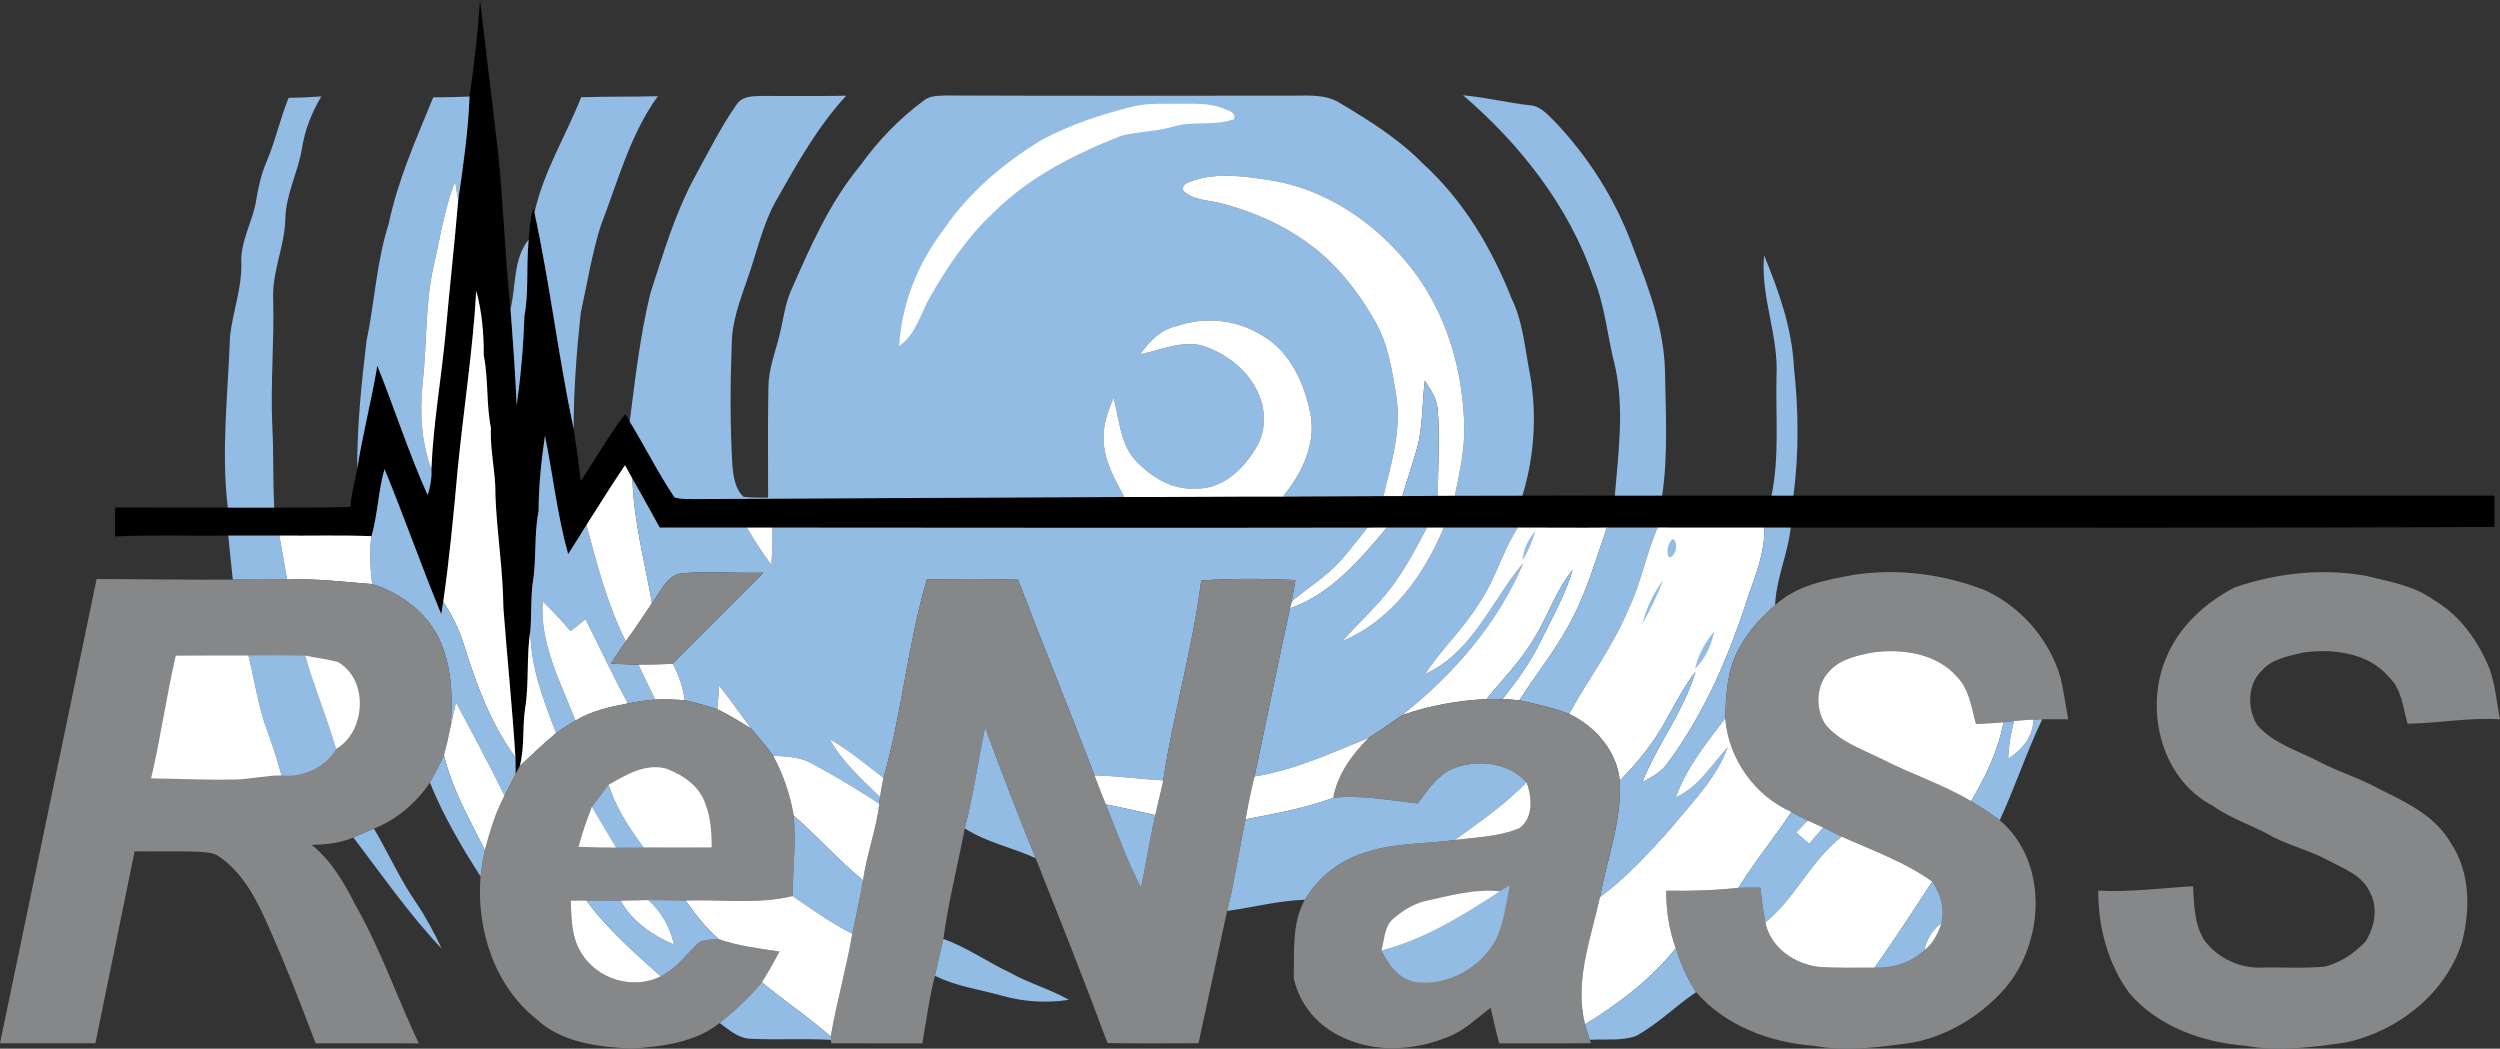<?xml version="1.0" encoding="UTF-8" standalone="no"?>
<svg
   xmlns:dc="http://purl.org/dc/elements/1.1/"
   xmlns:cc="http://creativecommons.org/ns#"
   xmlns:rdf="http://www.w3.org/1999/02/22-rdf-syntax-ns#"
   xmlns:svg="http://www.w3.org/2000/svg"
   xmlns="http://www.w3.org/2000/svg"
   xmlns:sodipodi="http://sodipodi.sourceforge.net/DTD/sodipodi-0.dtd"
   xmlns:inkscape="http://www.inkscape.org/namespaces/inkscape"
   width="781.6"
   height="327.86"
   viewBox="0 0 625.28 262.288"
   version="1.1"
   id="svg2"
   inkscape:version="0.48.4 r9939"
   sodipodi:docname="logo-renass.svg">
  <rect x="0" y="0" width="625.28" height="262.288" fill="#333333" stroke="none"/>
  <defs
     id="defs168" />
  <sodipodi:namedview
     pagecolor="#ffffff"
     bordercolor="#666666"
     borderopacity="1"
     objecttolerance="10"
     gridtolerance="10"
     guidetolerance="10"
     inkscape:pageopacity="0"
     inkscape:pageshadow="2"
     inkscape:window-width="1871"
     inkscape:window-height="1176"
     id="namedview166"
     showgrid="false"
     inkscape:zoom="1.370088"
     inkscape:cx="345.392"
     inkscape:cy="87.995589"
     inkscape:window-x="49"
     inkscape:window-y="24"
     inkscape:window-maximized="1"
     inkscape:current-layer="svg2"
     fit-margin-top="0"
     fit-margin-left="0"
     fit-margin-right="0"
     fit-margin-bottom="0" />
  <path
     d="m 120.05,0 4.5,37.87 c 1.32,13.13 1.79,26.32 3.13,39.44 0.62,8.03 1.21,16.05 1.54,24.1 1.03,-7.37 1.7,-14.78 1.93,-22.21 1.1,-5.99 0.49,-12.09 0.99,-18.12 0.35,-2.97 0.25,-6.02 1.29,-8.87 l 0.25,0.97 c 3.88,17.92 5.99,36.16 9.8,54.1 0.69,4.33 1.28,8.68 1.8,13.04 3.69,-5.59 7.01,-11.43 11.09,-16.76 0.28,0.47 0.85,1.41 1.13,1.88 3.83,6.26 7.1,12.87 11.2,18.97 1.98,0.55 4.07,0.37 6.11,0.41 35.46,-0.23 70.92,-0.32 106.38,-0.52 13.24,0.05 26.47,-0.13 39.7,-0.1 8.37,-0.08 16.74,-0.05 25.11,-0.12 1.58,-0.01 3.16,-0.01 4.75,-0.01 2.97,0.01 5.94,-0.03 8.91,-0.06 1.4,-0.02 2.8,-0.02 4.21,-0.02 5.63,0.01 11.27,-0.03 16.91,-0.03 7.7,-0.04 15.4,-0.01 23.11,0 3.95,0 7.89,0 11.84,0 9.12,0 18.23,0 27.35,0 1.82,0 3.65,0 5.49,0 58.44,0 116.88,0 175.32,0 -0.01,2.61 0,5.22 0,7.83 -58.67,0.31 -117.34,0.12 -176.01,0.17 -2.19,-0.01 -4.37,0 -6.55,0 -8.91,0 -17.82,0 -26.73,-0.01 -4.22,0.01 -8.44,0.01 -12.66,0.01 -7.44,0.08 -14.88,-0.03 -22.31,-0.01 -6.18,0.01 -12.36,0.01 -18.54,0.01 -1.41,0 -2.8,0 -4.2,0 -3.34,0 -6.67,0 -10.01,0 -1.62,0 -3.24,0 -4.85,0.01 -49.61,0.09 -99.22,0.02 -148.83,-0.01 -2.14,0 -4.28,0 -6.42,0 -7.26,0 -14.51,-0.01 -21.77,0 -2.29,-4.06 -4.46,-8.19 -6.83,-12.2 -0.6,-1.14 -1.23,-2.28 -1.85,-3.41 -3.32,4.92 -6.48,9.93 -9.64,14.94 -1.54,2.43 -3.01,4.9 -4.59,7.3 -2.72,-9.7 -3.79,-19.76 -5.8,-29.61 -0.91,6.26 -1.57,12.54 -1.59,18.86 -1.21,6.04 -0.45,12.23 -1.52,18.29 -0.44,3.84 -0.24,7.71 -0.53,11.57 -1.05,6.47 -0.27,13.07 -1.33,19.55 -0.71,4.76 -0.08,9.65 -1.32,14.35 -0.26,0.49 -0.79,1.48 -1.05,1.97 -0.01,-1.38 -0.02,-2.76 -0.04,-4.14 -0.79,-12.47 -2.07,-24.92 -3.02,-37.39 -0.07,-9.38 -1.62,-18.69 -1.99,-28.06 0.13,-5.7 -1.4,-11.25 -1.12,-16.96 -1.21,-5.99 -0.6,-12.13 -1.8,-18.12 0.03,-5.45 -0.45,-10.9 -1.87,-16.18 -0.86,14.99 -3.2,29.86 -4.66,44.81 -0.99,11 -2.03,22.02 -3.6,32.97 -0.12,0.77 -0.37,2.33 -0.49,3.11 -4.99,-11.99 -9.23,-24.28 -14.2,-36.28 -1.58,5.49 -1.68,11.28 -3.25,16.77 -7.68,-0.29 -15.37,-0.07 -23.05,-0.14 -4.26,0 -8.52,0 -12.78,0 -9.44,0.11 -18.89,-0.23 -28.32,0.21 0.02,-2.41 0.02,-4.83 0.02,-7.24 9.4,0.06 18.8,0.01 28.19,0.03 3.87,0 7.74,0 11.61,0 6.35,0.01 12.7,0.05 19.05,-0.2 0.23,-3.24 1.16,-6.36 1.7,-9.54 1.37,-8.65 3.6,-17.13 5.03,-25.77 4.32,10.76 7.85,21.83 12.6,32.41 0.62,-2.09 1.07,-4.25 0.92,-6.45 0.47,-11.35 2.46,-22.59 3.54,-33.89 0.99,-11.13 2.22,-22.23 3.17,-33.36 1.24,-8.63 2.51,-17.29 2.84,-26.01 1.205,-8.326 2.117,-16.243 2.61,-24.15 z"
     id="path6"
     inkscape:connector-curvature="0"
     style="fill:#000000"
     sodipodi:nodetypes="ccccccccccccccccccccccssscccscccsssccscccccccccccccccccccccccccccccccccccccc" />
  <path
     d="m 72.18,24.48 c 2.73,-0.06 5.46,-0.16 8.18,-0.36 -2.34,3.96 -4.1,8.27 -4.8,12.83 -0.98,6.1 -4.14,11.71 -4.19,17.99 -0.24,6.8 -3.38,13.16 -3.04,20.03 0.28,10.71 -0.74,21.42 -0.2,32.13 0.33,6.62 0.11,13.25 0.46,19.86 -3.87,0 -7.74,0 -11.61,0 -1.72,-14.25 0.06,-28.57 0.55,-42.82 0.66,-6.12 2.98,-11.99 2.83,-18.22 -0.31,-5.64 2.92,-10.54 3.74,-15.99 0.52,-3.21 1.25,-6.39 2.53,-9.39 2.24,-5.22 3.41,-10.81 5.55,-16.06 z"
     id="path8"
     inkscape:connector-curvature="0"
     style="fill:#92bce4" />
  <path
     d="m 108.36,24.35 c 3.02,-0.02 6.05,-0.08 9.08,-0.2 -0.33,8.72 -1.6,17.38 -2.84,26.01 -0.23,-1.6 -0.5,-3.19 -0.8,-4.77 -2.66,6.83 -3.72,14.12 -5.36,21.23 -2.16,9.64 -1.62,19.58 -2.75,29.34 -0.75,7.22 -0.33,14.59 2.2,21.45 0.15,2.2 -0.3,4.36 -0.92,6.45 -4.75,-10.58 -8.28,-21.65 -12.6,-32.41 -1.43,8.64 -3.66,17.12 -5.03,25.77 -0.03,-10.7 1.06,-21.35 2.34,-31.96 2.03,-9.69 2.47,-19.68 5.51,-29.16 2.3,-11.04 6.92,-21.37 11.17,-31.75 z"
     id="path10"
     inkscape:connector-curvature="0"
     style="fill:#92bce4" />
  <path
     d="m 145.37,24.31 c 6.38,-0.17 12.77,-0.09 19.16,-0.24 -6.97,9.63 -10,21.36 -14.25,32.3 -2.26,7.16 -3.43,14.63 -5.04,21.96 -1.02,9.61 -1.77,19.28 -1.76,28.95 -3.81,-17.94 -5.92,-36.18 -9.8,-54.1 2.24,-10.21 7.86,-19.23 11.69,-28.87 z"
     id="path12"
     inkscape:connector-curvature="0"
     style="fill:#92bce4" />
  <path
     d="m 184.19,26.2 c 1.44,-2.27 4.28,-2.15 6.64,-2.2 6.94,-0.03 13.88,0.08 20.82,-0.06 -7.03,7.61 -12.14,16.69 -17.21,25.66 -3.72,6.32 -5.13,13.6 -7.59,20.43 -1.78,5.14 -3.75,10.36 -3.83,15.88 -0.39,10.19 -0.43,20.42 0.16,30.6 0.28,2.72 0.67,5.81 2.79,7.76 2.03,0.25 4.09,0.18 6.14,0.2 0.03,-9.19 -0.12,-18.39 0.08,-27.58 0,-4.46 1.68,-8.64 2.73,-12.91 0.97,-3.72 1.32,-7.61 2.87,-11.16 4.82,-10.99 9.7,-22.22 17.45,-31.52 4.38,-6.16 9.73,-11.64 15.8,-16.15 1.63,-1.32 3.82,-1.19 5.79,-1.27 28.35,0.12 56.71,0.07 85.06,0.04 4.41,0.11 9.25,-0.64 13.2,1.82 7.37,4.4 14.74,8.99 20.78,15.16 10.11,9.18 17.26,21.18 22.21,33.81 2.6,5.27 3.18,11.15 4.2,16.85 2.25,10.7 1.69,21.95 -1.5,32.4 -5.64,0 -11.28,0.04 -16.91,0.03 1.11,-5.23 2.24,-10.49 2.38,-15.85 -0.05,-14.88 -4.3,-30.05 -13.77,-41.73 -8.8,-11.01 -21.41,-19.47 -35.55,-21.45 -5.97,-0.91 -12.26,-1.75 -18.14,0.08 -1.28,0.54 -3.43,0.83 -2.81,2.73 2.71,2.47 6.7,2.25 10.04,3.25 9.77,2.62 19.18,7.22 26.51,14.3 4.63,4.47 8.43,9.76 11.56,15.37 3.11,5.48 4.05,11.8 5.07,17.93 1.5,8.6 -1.15,17.17 -3.16,25.46 -8.37,0.07 -16.74,0.04 -25.11,0.12 4.57,-5.63 8.15,-12.73 6.95,-20.19 -1.41,-7.74 -4.94,-15.87 -12,-20.02 -6.36,-4.04 -14.4,-4.93 -21.51,-2.43 -4,0.8 -6.84,3.86 -9.12,7.02 5.47,-1.03 11.18,-3.94 16.74,-1.72 5.13,2.03 9.88,5.64 12.37,10.67 2.36,4.48 2.53,10.26 -0.25,14.59 -3.13,5.35 -8.55,10.39 -15.17,10.06 -5.89,0.41 -11.19,-3.06 -15.06,-7.19 -3.72,-4.3 -3.9,-10.27 -5.33,-15.52 -1.34,3.32 -2.7,6.78 -2.47,10.44 0.02,5.26 2.79,9.88 5.15,14.39 -35.46,0.2 -70.92,0.29 -106.38,0.52 -2.04,-0.04 -4.13,0.14 -6.11,-0.41 -4.1,-6.1 -7.37,-12.71 -11.2,-18.97 1.37,-10.71 2.59,-21.48 5.14,-31.98 3.23,-10.01 6.21,-20.2 11.28,-29.48 3.29,-5.99 6.34,-12.17 10.27,-17.78 z"
     id="path14"
     inkscape:connector-curvature="0"
     style="fill:#92bce4" />
  <path
     d="m 365.94,23.83 c 5.66,0.51 11.19,1.91 16.84,2.52 2.5,0.18 4.18,2.24 5.88,3.84 8.77,9.14 15.65,20.14 19.92,32.07 3.84,9.88 7.65,20.04 7.86,30.77 0.17,10.3 0.79,20.7 -0.71,30.93 -3.95,0 -7.89,0 -11.84,0 0.88,-10.66 2.39,-21.54 0.11,-32.13 -1.96,-7.43 -2.49,-15.23 -5.46,-22.39 -6.23,-17.97 -18.3,-33.31 -32.6,-45.61 z"
     id="path16"
     inkscape:connector-curvature="0"
     style="fill:#92bce4" />
  <path
     d="m 283.44,26.62 c 3.75,-0.88 7.63,-0.63 11.45,-0.68 3.66,0.05 7.48,-0.25 10.96,1.13 1.21,0.6 3.32,0.89 2.79,2.73 -4.82,1.81 -10.19,0.36 -15.11,1.85 -4.25,1.25 -8.73,1.22 -13,2.26 -11.71,4.62 -23.31,10.42 -32.26,19.47 -6.29,5.87 -11.13,13.07 -15.42,20.48 -2.52,4.31 -3.68,9.67 -7.95,12.71 0.57,-10.63 4.78,-20.9 11.23,-29.3 6.16,-9.12 14.75,-16.3 24.03,-22.06 7.28,-3.99 15.24,-6.59 23.28,-8.59 z"
     id="path18"
     inkscape:connector-curvature="0"
     style="fill:#ffffff" />
  <path
     d="m 298.79,45.04 c 5.88,-1.83 12.17,-0.99 18.14,-0.08 14.14,1.98 26.75,10.44 35.55,21.45 9.47,11.68 13.72,26.85 13.77,41.73 -0.14,5.36 -1.27,10.62 -2.38,15.85 -1.41,0 -2.81,0 -4.21,0.02 -0.11,-7.32 0.63,-14.65 -0.12,-21.94 -0.26,-2.58 -1.84,-4.72 -3.17,-6.85 -0.73,5.74 -0.44,11.64 -2.05,17.25 -1.12,3.89 -2.44,7.72 -3.57,11.6 -1.59,0 -3.17,0 -4.75,0.01 2.01,-8.29 4.66,-16.86 3.16,-25.46 -1.02,-6.13 -1.96,-12.45 -5.07,-17.93 -3.13,-5.61 -6.93,-10.9 -11.56,-15.37 -7.33,-7.08 -16.74,-11.68 -26.51,-14.3 -3.34,-1 -7.33,-0.78 -10.04,-3.25 -0.62,-1.9 1.53,-2.19 2.81,-2.73 z"
     id="path20"
     inkscape:connector-curvature="0"
     style="fill:#ffffff" />
  <path
     d="m 108.44,66.62 c 1.64,-7.11 2.7,-14.4 5.36,-21.23 0.3,1.58 0.57,3.17 0.8,4.77 -0.95,11.13 -2.18,22.23 -3.17,33.36 -1.08,11.3 -3.07,22.54 -3.54,33.89 -2.53,-6.86 -2.95,-14.23 -2.2,-21.45 1.13,-9.76 0.59,-19.7 2.75,-29.34 z"
     id="path22"
     inkscape:connector-curvature="0"
     style="fill:#ffffff" />
  <path
     d="m 127.68,77.31 c 1.43,-5.78 0.6,-12.47 4.52,-17.36 l -0.06,1.13 c -0.5,6.03 0.11,12.13 -0.99,18.12 -0.23,7.43 -0.9,14.84 -1.93,22.21 -0.33,-8.05 -0.92,-16.07 -1.54,-24.1 z"
     id="path24"
     inkscape:connector-curvature="0"
     style="fill:#92bce4" />
  <path
     d="m 441.22,63.86 c 3.7,8.98 7.02,18.34 7.47,28.13 1.18,10.62 1.25,21.37 -0.12,31.97 -1.84,0 -3.67,0 -5.49,0 2.03,-9.87 0.99,-19.99 1.25,-29.99 0.51,-10.2 -4.06,-19.87 -3.11,-30.11 z"
     id="path26"
     inkscape:connector-curvature="0"
     style="fill:#92bce4" />
  <path
     d="m 119.12,72.72 c 1.42,5.28 1.9,10.73 1.87,16.18 1.2,5.99 0.59,12.13 1.8,18.12 -0.28,5.71 1.25,11.26 1.12,16.96 0.37,9.37 1.92,18.68 1.99,28.06 0.95,12.47 2.23,24.92 3.02,37.39 -6.13,-8.29 -9.73,-18.09 -12.78,-27.84 -1.19,-3.95 -3.03,-7.65 -5.28,-11.09 1.57,-10.95 2.61,-21.97 3.6,-32.97 1.46,-14.95 3.8,-29.82 4.66,-44.81 z"
     id="path28"
     inkscape:connector-curvature="0"
     style="fill:#ffffff" />
  <path
     d="m 294.33,81.56 c 7.11,-2.5 15.15,-1.61 21.51,2.43 7.06,4.15 10.59,12.28 12,20.02 1.2,7.46 -2.38,14.56 -6.95,20.19 -13.23,-0.03 -26.46,0.15 -39.7,0.1 -2.36,-4.51 -5.13,-9.13 -5.15,-14.39 -0.23,-3.66 1.13,-7.12 2.47,-10.44 1.43,5.25 1.61,11.22 5.33,15.52 3.87,4.13 9.17,7.6 15.06,7.19 6.62,0.33 12.04,-4.71 15.17,-10.06 2.78,-4.33 2.61,-10.11 0.25,-14.59 -2.49,-5.03 -7.24,-8.64 -12.37,-10.67 -5.56,-2.22 -11.27,0.69 -16.74,1.72 2.28,-3.16 5.12,-6.22 9.12,-7.02 z"
     id="path30"
     inkscape:connector-curvature="0"
     style="fill:#ffffff" />
  <path
     d="m 356.37,95.22 c 1.33,2.13 2.91,4.27 3.17,6.85 0.75,7.29 0.01,14.62 0.12,21.94 -2.97,0.03 -5.94,0.07 -8.91,0.06 1.13,-3.88 2.45,-7.71 3.57,-11.6 1.61,-5.61 1.32,-11.51 2.05,-17.25 z"
     id="path32"
     inkscape:connector-curvature="0"
     style="fill:#92bce4" />
  <path
     d="m 136.3,108.98 c 2.01,9.85 3.08,19.91 5.8,29.61 1.58,-2.4 3.05,-4.87 4.59,-7.3 2.59,9.93 5.26,19.88 9.81,29.13 -1.28,1.83 -2.51,3.69 -3.73,5.57 2.3,0.1 4.6,0.2 6.91,0.25 1.38,2.91 2.78,5.82 4.18,8.73 -2.28,0.18 -4.55,0.54 -6.81,0.96 -3.78,-6.89 -7.06,-14.04 -10.6,-21.05 -1.25,0.99 -2.49,1.98 -3.74,2.97 -2.22,-2.58 -4.52,-5.09 -6.98,-7.45 -0.77,10.6 4.5,20.23 8.2,29.82 -1.65,0.97 -3.28,2 -4.83,3.13 -3.2,-8.24 -6.45,-16.68 -6.44,-25.65 0.29,-3.86 0.09,-7.73 0.53,-11.57 1.07,-6.06 0.31,-12.25 1.52,-18.29 0.02,-6.32 0.68,-12.6 1.59,-18.86 z"
     id="path34"
     inkscape:connector-curvature="0"
     style="fill:#92bce4" />
  <path
     d="m 156.33,116.35 c 0.62,1.13 1.25,2.27 1.85,3.41 0.3,10.56 3.09,20.75 4.88,31.1 -2.16,3.21 -4.26,6.45 -6.56,9.56 -4.55,-9.25 -7.22,-19.2 -9.81,-29.13 3.16,-5.01 6.32,-10.02 9.64,-14.94 z"
     id="path36"
     inkscape:connector-curvature="0"
     style="fill:#ffffff" />
  <path
     d="m 96.17,117.33 c 4.97,12 9.21,24.29 14.2,36.28 0.12,-0.78 0.37,-2.34 0.49,-3.11 2.25,3.44 4.09,7.14 5.28,11.09 3.05,9.75 6.65,19.55 12.78,27.84 0.02,1.38 0.03,2.76 0.04,4.14 -0.88,1.83 -1.83,3.63 -2.78,5.43 -3.84,-7.88 -8.02,-15.59 -12.12,-23.34 -0.48,2.05 -0.94,4.1 -1.37,6.16 0.58,-7.11 0.35,-14.57 -2.48,-21.22 -3.08,-7.18 -9.82,-12.22 -17.14,-14.51 -0.44,-3.98 -0.78,-8.01 -0.15,-11.99 1.57,-5.49 1.67,-11.28 3.25,-16.77 z"
     id="path38"
     inkscape:connector-curvature="0"
     style="fill:#92bce4" />
  <path
     d="m 158.18,119.76 c 2.37,4.01 4.54,8.14 6.83,12.2 7.26,-0.01 14.51,0 21.77,0 1.93,3.19 3.9,6.36 6.15,9.33 0.22,-3.1 0.3,-6.22 0.27,-9.33 49.61,0.03 99.22,0.1 148.83,0.01 -3.17,3.83 -6,8.01 -9.81,11.26 -2.97,2.53 -6.23,4.69 -9.18,7.25 0.36,-1.79 0.65,-3.6 0.96,-5.4 -7.86,-0.37 -15.73,-0.44 -23.57,0.11 -2.09,16.87 -6.98,33.21 -9.49,50 -5.74,-0.32 -11.44,-1.12 -17.2,-1.26 -6.23,-16.36 -12.89,-32.57 -19.12,-48.94 -7.59,-0.26 -15.19,-0.17 -22.79,-0.07 -4.85,16.27 -6.18,33.32 -10.86,49.63 -4.4,-3.34 -8.63,-6.96 -13.46,-9.69 3.12,5.7 8.02,10.01 12.59,14.5 -0.04,0.41 -0.12,1.25 -0.17,1.66 -5.5,-3.61 -11.16,-7 -16.96,-10.11 -2.92,-1.63 -6.33,-1.71 -9.58,-1.89 -1.73,-2.36 -3.63,-4.59 -5.54,-6.8 -2.64,-3.58 -5.21,-7.22 -7.97,-10.71 -0.17,1.96 -0.31,3.93 -0.45,5.89 -2.68,-0.9 -5.42,-1.66 -8.18,-2.26 -0.45,-3.2 -1.41,-6.3 -3.01,-9.11 7.5,-7.66 15.22,-15.1 22.67,-22.8 -6.65,0.16 -13.33,-0.33 -19.97,0.11 -4.12,0.19 -5.68,4.72 -7.88,7.52 -1.79,-10.35 -4.58,-20.54 -4.88,-31.1 z"
     id="path40"
     inkscape:connector-curvature="0"
     style="fill:#92bce4" />
  <path
     d="m 186.78,131.96 c 2.14,0 4.28,0 6.42,0 0.03,3.11 -0.05,6.23 -0.27,9.33 -2.25,-2.97 -4.22,-6.14 -6.15,-9.33 z"
     id="path42"
     inkscape:connector-curvature="0"
     style="fill:#ffffff" />
  <path
     d="m 342.03,131.97 c 1.61,-0.01 3.23,-0.01 4.85,-0.01 -6.77,8.11 -13.94,16.57 -24.24,20.21 0.1,-0.42 0.3,-1.27 0.4,-1.69 2.95,-2.56 6.21,-4.72 9.18,-7.25 3.81,-3.25 6.64,-7.43 9.81,-11.26 z"
     id="path44"
     inkscape:connector-curvature="0"
     style="fill:#ffffff" />
  <path
     d="m 346.88,131.96 c 3.34,0 6.67,0 10.01,0 -3.08,5.78 -6.11,11.67 -10.32,16.73 -3.37,4.05 -7.27,7.61 -10.72,11.59 12.12,-5.04 20.41,-16.49 25.24,-28.32 6.18,0 12.36,0 18.54,-0.01 -3.91,5.99 -5.63,13.12 -9.74,19 -3.86,6.33 -9.4,11.39 -13.42,17.6 11.85,-5.36 16.58,-18.31 24.5,-27.7 -6.41,15.17 -17.5,27.91 -30.33,38.04 -2.73,1.95 -5.53,3.81 -8.33,5.67 -9.3,3.74 -18.55,8.07 -28.54,9.65 2.99,-14.01 5.8,-28.06 8.87,-42.04 10.3,-3.64 17.47,-12.1 24.24,-20.21 z"
     id="path46"
     inkscape:connector-curvature="0"
     style="fill:#92bce4" />
  <path
     d="m 356.89,131.96 c 1.4,0 2.79,0 4.2,0 -4.83,11.83 -13.12,23.28 -25.24,28.32 3.45,-3.98 7.35,-7.54 10.72,-11.59 4.21,-5.06 7.24,-10.95 10.32,-16.73 z"
     id="path48"
     inkscape:connector-curvature="0"
     style="fill:#ffffff" />
  <path
     d="m 379.63,131.95 c 7.43,-0.02 14.87,0.09 22.31,0.01 -2.93,8.24 -5.27,16.78 -9.59,24.44 -3.55,6.61 -8.34,12.42 -12.32,18.76 -1.42,-0.16 -2.84,-0.25 -4.26,-0.3 3.6,-4.5 7.02,-9.21 9.53,-14.42 2.88,-5.88 6.19,-11.62 8.05,-17.93 -4.2,5.14 -6.19,11.58 -9.65,17.18 -3.29,5.56 -7.84,10.19 -11.9,15.17 -7.19,0.33 -14.38,1.63 -21.16,4.03 12.83,-10.13 23.92,-22.87 30.33,-38.04 -7.92,9.39 -12.65,22.34 -24.5,27.7 4.02,-6.21 9.56,-11.27 13.42,-17.6 4.11,-5.88 5.83,-13.01 9.74,-19 z"
     id="path50"
     inkscape:connector-curvature="0"
     style="fill:#ffffff" />
  <path
     d="m 401.94,131.96 c 4.22,0 8.44,0 12.66,-0.01 -2.96,6.63 -4.11,13.9 -7.32,20.43 -3.83,9.32 -10,17.37 -14.81,26.17 -4.03,-1.52 -8.25,-2.48 -12.44,-3.39 3.98,-6.34 8.77,-12.15 12.32,-18.76 4.32,-7.66 6.66,-16.2 9.59,-24.44 z"
     id="path52"
     inkscape:connector-curvature="0"
     style="fill:#92bce4" />
  <path
     d="m 414.6,131.95 c 8.91,0.01 17.82,0.01 26.73,0.01 0.05,5.95 -2.02,11.55 -4.05,17.04 -4.72,14.87 -10.95,29.44 -20.31,42.02 -1.55,2.18 -3.98,3.4 -6.25,4.67 3.81,-9.54 10.39,-17.78 13.35,-27.71 -2.95,3.9 -5.23,8.24 -7.59,12.51 -3,5.46 -6.98,10.34 -11.35,14.75 -0.74,-7.38 -6.13,-13.56 -12.66,-16.69 4.81,-8.8 10.98,-16.85 14.81,-26.17 3.21,-6.53 4.36,-13.8 7.32,-20.43 z"
     id="path54"
     inkscape:connector-curvature="0"
     style="fill:#ffffff" />
  <path
     d="m 441.33,131.96 c 2.18,0 4.36,-0.01 6.55,0 -0.69,6.6 -3.67,12.75 -3.9,19.42 -4.31,3.65 -8.06,8.12 -10.24,13.38 -1.89,4.72 -2.08,9.9 -2.23,14.92 -4.74,6.15 -9.7,12.35 -12.36,19.73 5.7,-2.55 8.89,-8.07 12.96,-12.48 -2.89,7.87 -8.98,13.8 -14.13,20.19 -5.52,6.15 -11.12,12.35 -17.81,17.27 1.79,-9.7 5.5,-19.12 4.96,-29.15 4.37,-4.41 8.35,-9.29 11.35,-14.75 2.36,-4.27 4.64,-8.61 7.59,-12.51 -2.96,9.93 -9.54,18.17 -13.35,27.71 2.27,-1.27 4.7,-2.49 6.25,-4.67 9.36,-12.58 15.59,-27.15 20.31,-42.02 2.03,-5.49 4.1,-11.09 4.05,-17.04 z"
     id="path56"
     inkscape:connector-curvature="0"
     style="fill:#92bce4" />
  <path
     d="m 380.81,140.18 c 0.19,-2.79 1.41,-5.3 3.23,-7.38 -0.74,2.59 -1.82,5.08 -3.23,7.38 z"
     id="path58"
     inkscape:connector-curvature="0"
     style="fill:#92bce4" />
  <path
     d="m 57.09,133.96 c 4.26,0 8.52,0 12.78,0 0.63,3.66 1.29,7.33 1.94,10.99 -4.53,0.04 -9.05,0.03 -13.58,0.01 -0.38,-3.67 -0.81,-7.33 -1.14,-11 z"
     id="path60"
     inkscape:connector-curvature="0"
     style="fill:#92bce4" />
  <path
     d="m 69.87,133.96 c 7.68,0.07 15.37,-0.15 23.05,0.14 -0.63,3.98 -0.29,8.01 0.15,11.99 -7.08,-0.55 -14.14,-1.45 -21.26,-1.14 -0.65,-3.66 -1.31,-7.33 -1.94,-10.99 z"
     id="path62"
     inkscape:connector-curvature="0"
     style="fill:#ffffff" />
  <path
     d="m 418.33,134.82 c 1.66,0.6 0.86,4.56 -0.9,4.57 -0.75,-1.38 -0.27,-3.54 0.9,-4.57 z"
     id="path64"
     inkscape:connector-curvature="0"
     style="fill:#92bce4" />
  <path
     d="m 163.06,150.86 c 2.2,-2.8 3.76,-7.33 7.88,-7.52 6.64,-0.44 13.32,0.05 19.97,-0.11 -7.45,7.7 -15.17,15.14 -22.67,22.8 -2.85,0.16 -5.71,0.24 -8.56,0.21 -2.31,-0.05 -4.61,-0.15 -6.91,-0.25 1.22,-1.88 2.45,-3.74 3.73,-5.57 2.3,-3.11 4.4,-6.35 6.56,-9.56 z"
     id="path66"
     inkscape:connector-curvature="0"
     style="fill:#858788" />
  <path
     d="m 383.7,159.69 c 3.46,-5.6 5.45,-12.04 9.65,-17.18 -1.86,6.31 -5.17,12.05 -8.05,17.93 -2.51,5.21 -5.93,9.92 -9.53,14.42 -1.33,-0.03 -2.65,-0.03 -3.97,0 4.06,-4.98 8.61,-9.61 11.9,-15.17 z"
     id="path68"
     inkscape:connector-curvature="0"
     style="fill:#92bce4" />
  <path
     d="m 463.67,143.77 c 10.99,-1.67 22.32,-0.19 32.65,3.79 9.12,4.13 16.16,12.26 19.03,21.84 0.8,3.47 1.28,7.01 1.94,10.51 -2.17,0 -4.34,-0.04 -6.5,-0.01 -0.55,0.02 -1.67,0.06 -2.23,0.07 -1.61,0.08 -3.22,0.2 -4.81,0.36 -0.88,0.1 -1.76,0.2 -2.63,0.31 -2.3,0.23 -4.6,0.33 -6.9,0.44 -1.14,-4.04 -1.62,-8.67 -4.72,-11.79 -5.18,-5.98 -13.93,-7.13 -21.37,-6.09 -3.71,0.8 -7.79,1.63 -10.47,4.54 -3.49,3.48 -3.74,9.48 -1.08,13.5 3.54,4.23 8.89,6.07 13.7,8.41 7.42,3.9 15.49,6.42 22.71,10.74 2.49,1.43 4.87,3.03 7.17,4.75 12.28,10.45 11.26,30.64 1.15,42.26 -5.92,6.64 -13.9,11.53 -22.64,13.32 -8.29,1.17 -16.74,2.39 -25.08,0.83 -10.94,-0.79 -22.05,-4.99 -29.38,-13.4 -2.26,-3.37 -3.82,-7.15 -5.08,-10.99 -1.71,-4.6 -2.38,-9.49 -2.42,-14.38 6.05,0.09 12.1,-0.06 18.11,-0.73 1.82,-0.06 3.65,-0.05 5.48,-0.04 0.33,2.9 0.65,5.81 1.24,8.68 1.21,6.28 7.35,10.5 13.44,11.14 4.62,0.35 9.25,0.15 13.88,0.2 4.55,0.22 9.12,-1.24 12.47,-4.38 2.18,-1.7 3.46,-4.2 4.25,-6.8 0.9,-3.63 -0.19,-7.34 -2.28,-10.34 -6.91,-4.96 -14.98,-7.79 -22.66,-11.26 -1.55,-0.76 -3.09,-1.55 -4.64,-2.28 -1.3,-0.6 -2.61,-1.15 -3.89,-1.74 -1.38,-0.67 -2.73,-1.4 -4.06,-2.15 -9.23,-4.11 -15.75,-13.33 -16.54,-23.4 0.15,-5.02 0.34,-10.2 2.23,-14.92 2.18,-5.26 5.93,-9.73 10.24,-13.38 5.37,-5.02 12.73,-6.34 19.69,-7.61 z"
     id="path70"
     inkscape:connector-curvature="0"
     style="fill:#858788" />
  <path
     d="m 558.84,146.95 c 10.5,-3.64 21.96,-4.89 32.94,-2.92 5.81,1.46 11.98,2.39 16.93,6.04 6.55,3.78 11.06,10.23 13.93,17.1 1.46,4.1 1.78,8.49 2.64,12.74 -7.76,-0.51 -15.39,1 -23.12,1.1 -1.16,-4 -1.45,-8.72 -4.69,-11.7 -5.12,-6.09 -13.94,-7.1 -21.37,-6.12 -3.67,0.92 -7.83,1.55 -10.43,4.57 -3.59,3.46 -3.61,9.41 -1.18,13.52 4.13,4.77 10.37,6.49 15.77,9.33 4.88,2.56 10.22,4.12 15.03,6.84 6.65,3.24 13.92,6.74 17.71,13.44 4.86,7.24 4.9,16.66 2.75,24.85 -4.12,12.9 -16.1,22.2 -29.08,25.01 -8.3,1.15 -16.75,2.35 -25.08,0.8 -10.76,-0.83 -21.86,-4.79 -29.03,-13.17 -5.37,-7.3 -7.82,-16.64 -7.76,-25.63 7.94,0.44 15.79,-0.64 23.69,-1.09 0.32,4.64 0.29,9.74 3,13.74 3.36,4.35 8.86,6.87 14.36,6.6 5.27,-0.13 10.57,0.29 15.82,-0.28 3.78,-1.03 7.19,-3.31 9.88,-6.13 2.38,-3.59 3.31,-8.48 1.2,-12.42 -1.85,-4.2 -6.45,-5.85 -10.21,-7.86 -4.5,-2.48 -9.56,-3.68 -14.11,-6.02 -4.88,-2.84 -10.36,-4.43 -14.97,-7.74 -13.36,-6.91 -17.4,-25.13 -11.17,-38.17 3.31,-7.25 9.59,-12.77 16.55,-16.43 z"
     id="path72"
     inkscape:connector-curvature="0"
     style="fill:#858788" />
  <path
     d="m 24.17,144.82 c 11.35,0.02 22.7,0.23 34.06,0.14 4.53,0.02 9.05,0.03 13.58,-0.01 7.12,-0.31 14.18,0.59 21.26,1.14 7.32,2.29 14.06,7.33 17.14,14.51 2.83,6.65 3.06,14.11 2.48,21.22 -0.46,2.38 -1.01,4.74 -1.65,7.08 -1.05,2.34 -2.24,4.61 -3.52,6.83 -3.36,5.08 -8.32,9.25 -14,11.51 -1.7,0.76 -3.41,1.51 -5.14,2.22 -3.28,1.41 -6.88,1.77 -10.42,1.87 4.88,3.89 8.07,9.36 10.84,14.85 6.36,11.09 10.49,23.26 15.94,34.78 l -25.81,-0.02 c -3.96,-10.55 -8.05,-21.05 -12.72,-31.31 -2.67,-5.86 -6.03,-11.74 -11.47,-15.43 -1.37,-1.02 -3.14,-0.99 -4.76,-1.14 -5.43,-0.27 -10.87,-0.02 -16.31,-0.14 l -9.81,48.01 -23.86,0 z"
     id="path74"
     inkscape:connector-curvature="0"
     style="fill:#858788"
     sodipodi:nodetypes="ccccccccccccccccccccc" />
  <path
     d="m 231.83,144.92 c 7.6,-0.1 15.2,-0.19 22.79,0.07 6.23,16.37 12.89,32.58 19.12,48.94 0.9,2.43 1.87,4.83 2.83,7.23 2.81,7 5.29,14.16 8.83,20.84 1.22,-6.04 2.23,-12.11 3.53,-18.13 0.64,-2.9 1.41,-5.77 2.01,-8.68 2.51,-16.79 7.4,-33.13 9.49,-50 7.84,-0.55 15.71,-0.48 23.57,-0.11 -0.31,1.8 -0.6,3.61 -0.96,5.4 -0.1,0.42 -0.3,1.27 -0.4,1.69 -3.07,13.98 -5.88,28.03 -8.87,42.04 -0.88,3.54 -1.61,7.11 -2.23,10.7 -1.63,7.63 -2.7,15.38 -4.63,22.94 l -7.15,33.08 c -7.58,0.03 -15.17,0.09 -22.76,-0.05 -5.74,-15.5 -11.87,-30.85 -17.96,-46.22 -4.47,-10.8 -8.6,-21.75 -12.65,-32.71 -1.8,8.39 -2.9,16.92 -5.09,25.23 -1.75,9.23 -4.1,18.34 -5.35,27.66 -0.68,3.07 -1.4,6.13 -2.11,9.2 -1.44,5.56 -2.15,11.27 -3.16,16.92 -7.59,-0.01 -15.19,0.02 -22.78,-0.02 l -0.06,-0.85 -0.06,-0.84 c 1.47,-8.64 3.93,-17.07 5.39,-25.71 0.91,-4.45 1.97,-8.87 2.69,-13.35 0.88,-6.5 3.3,-12.66 4.07,-19.17 0.05,-0.41 0.13,-1.25 0.17,-1.66 0.22,-1.62 0.52,-3.22 0.87,-4.81 4.68,-16.31 6.01,-33.36 10.86,-49.63 z"
     id="path76"
     inkscape:connector-curvature="0"
     style="fill:#858788"
     sodipodi:nodetypes="ccccccccccccccccccccccccccccccc" />
  <path
     d="m 410.78,155.98 c 0.99,-3.95 2.81,-7.63 5.18,-10.93 -1.38,3.79 -3.14,7.44 -5.18,10.93 z"
     id="path78"
     inkscape:connector-curvature="0"
     style="fill:#92bce4" />
  <path
     d="m 135.73,150.4 c 2.46,2.36 4.76,4.87 6.98,7.45 1.25,-0.99 2.49,-1.98 3.74,-2.97 3.54,7.01 6.82,14.16 10.6,21.05 -4.53,0.86 -9.13,1.88 -13.12,4.29 -3.7,-9.59 -8.97,-19.22 -8.2,-29.82 z"
     id="path80"
     inkscape:connector-curvature="0"
     style="fill:#ffffff" />
  <path
     d="m 131.33,177.25 c 1.06,-6.48 0.28,-13.08 1.33,-19.55 -0.01,8.97 3.24,17.41 6.44,25.65 -3.17,2.59 -6.08,5.47 -9.09,8.25 1.24,-4.7 0.61,-9.59 1.32,-14.35 z"
     id="path82"
     inkscape:connector-curvature="0"
     style="fill:#ffffff" />
  <path
     d="m 423.97,167.24 c 0.77,-3.49 2.53,-6.64 4.81,-9.37 -0.73,3.51 -2.22,6.85 -4.81,9.37 z"
     id="path84"
     inkscape:connector-curvature="0"
     style="fill:#92bce4" />
  <path
     d="m 457.66,167.74 c 2.68,-2.91 6.76,-3.74 10.47,-4.54 7.44,-1.04 16.19,0.11 21.37,6.09 3.1,3.12 3.58,7.75 4.72,11.79 2.3,-0.11 4.6,-0.21 6.9,-0.44 -1.34,7.07 -4.48,13.61 -8.13,19.75 -7.22,-4.32 -15.29,-6.84 -22.71,-10.74 -4.81,-2.34 -10.16,-4.18 -13.7,-8.41 -2.66,-4.02 -2.41,-10.02 1.08,-13.5 z"
     id="path86"
     inkscape:connector-curvature="0"
     style="fill:#ffffff" />
  <path
     d="m 43.97,163.99 c 6.05,-0.05 12.1,-0.02 18.16,-0.04 1.59,6.38 2.48,12.95 4.81,19.13 1.33,3.56 2.47,7.19 3.45,10.86 -3.85,-0.01 -7.61,0.93 -11.45,1.01 -7.05,0.19 -14.09,-0.19 -21.14,-0.27 2.38,-10.17 3.82,-20.52 6.17,-30.69 z"
     id="path88"
     inkscape:connector-curvature="0"
     style="fill:#ffffff" />
  <path
     d="m 62.13,163.95 c 4.74,-0.08 9.49,-0.06 14.23,0.03 2.23,7.89 5.41,15.46 7.72,23.32 -2.48,4.51 -8.46,7.26 -13.69,6.64 -0.98,-3.67 -2.12,-7.3 -3.45,-10.86 -2.33,-6.18 -3.22,-12.75 -4.81,-19.13 z"
     id="path90"
     inkscape:connector-curvature="0"
     style="fill:#92bce4" />
  <path
     d="m 76.36,163.98 c 2.68,0.56 5.41,0.86 8.05,1.56 7.89,4.33 7.1,17.46 -0.33,21.76 -2.31,-7.86 -5.49,-15.43 -7.72,-23.32 z"
     id="path92"
     inkscape:connector-curvature="0"
     style="fill:#ffffff" />
  <path
     d="m 159.68,166.24 c 2.85,0.03 5.71,-0.05 8.56,-0.21 1.6,2.81 2.56,5.91 3.01,9.11 -2.46,-0.2 -4.93,-0.26 -7.39,-0.17 -1.4,-2.91 -2.8,-5.82 -4.18,-8.73 z"
     id="path94"
     inkscape:connector-curvature="0"
     style="fill:#ffffff" />
  <path
     d="m 179.88,171.51 c 2.76,3.49 5.33,7.13 7.97,10.71 -2.75,-1.7 -5.5,-3.42 -8.42,-4.82 0.14,-1.96 0.28,-3.93 0.45,-5.89 z"
     id="path96"
     inkscape:connector-curvature="0"
     style="fill:#ffffff" />
  <path
     d="m 157.05,175.93 c 2.26,-0.42 4.53,-0.78 6.81,-0.96 2.46,-0.09 4.93,-0.03 7.39,0.17 2.76,0.6 5.5,1.36 8.18,2.26 2.92,1.4 5.67,3.12 8.42,4.82 1.91,2.21 3.81,4.44 5.54,6.8 2.53,4.67 4.25,9.76 5.13,14.99 0.63,6.7 -0.23,13.41 -0.29,20.11 -8.76,2.11 -17.86,0.79 -26.77,1.11 -3.11,-0.05 -6.21,-0.14 -9.32,-0.11 -2.31,0.04 -4.61,0.11 -6.92,0.13 -2.85,-0.01 -5.7,-0.05 -8.55,-0.03 -1.31,0 -2.61,0 -3.91,0.01 0.14,4.46 0.14,9.25 2.65,13.15 3.96,6.57 12.98,9.31 19.89,5.81 3.65,-1.83 6.12,-5.13 8.94,-7.95 1.42,-1.51 3.68,-1.15 5.54,-1.33 4.91,1.7 10.08,2.32 15.19,3.08 -1.42,2.59 -2.83,5.2 -4.43,7.69 -3.08,3.81 -6.77,7.07 -10.54,10.19 -6.21,4.92 -14.47,5.89 -22.11,6.4 -8.33,-0.44 -17.49,-1.47 -23.85,-7.48 -10.46,-8.39 -14.91,-22.52 -13.85,-35.58 0.25,-2.21 0.62,-4.4 1.08,-6.57 1.24,-4.67 2.64,-9.35 4.91,-13.64 0.95,-1.8 1.9,-3.6 2.78,-5.43 0.26,-0.49 0.79,-1.48 1.05,-1.97 3.01,-2.78 5.92,-5.66 9.09,-8.25 1.55,-1.13 3.18,-2.16 4.83,-3.13 3.99,-2.41 8.59,-3.43 13.12,-4.29 z"
     id="path98"
     inkscape:connector-curvature="0"
     style="fill:#858788" />
  <path
     d="m 350.64,178.89 c 6.78,-2.4 13.97,-3.7 21.16,-4.03 1.32,-0.03 2.64,-0.03 3.97,0 1.42,0.05 2.84,0.14 4.26,0.3 4.19,0.91 8.41,1.87 12.44,3.39 6.53,3.13 11.92,9.31 12.66,16.69 0.54,10.03 -3.17,19.45 -4.96,29.15 -2.29,10.41 -6.45,21.04 -3.72,31.81 0.35,1.3 0.77,2.58 1.19,3.87 l 0.28,0.85 c -7.65,0.09 -15.3,0.02 -22.95,0.05 -0.8,-2.95 -1.48,-5.93 -2.14,-8.91 -3.43,2.55 -6.53,5.71 -10.59,7.25 -8.46,3.51 -18.46,4.1 -26.81,-0.03 -8.992,-4.324 -11.247,-11.859 -11.86,-14.73 0.23,-6.56 -0.56,-13.51 2.79,-19.51 3.4,-5.81 9.09,-10.16 15.58,-11.97 7.09,-2.32 14.61,-1.97 21.91,-2.98 5.43,-0.69 11.1,-0.81 16.2,-2.96 3.53,-2.61 3.16,-7.76 1.76,-11.47 -4.66,-5.08 -12.41,-5.83 -18.58,-3.36 -3.82,1.74 -6.18,5.4 -8.63,8.64 -7.02,-0.73 -14.07,-2.18 -21.15,-1.39 1.07,-5.9 4.71,-10.84 8.86,-14.99 2.8,-1.86 5.6,-3.72 8.33,-5.67 z"
     id="path100"
     inkscape:connector-curvature="0"
     style="fill:#858788"
     sodipodi:nodetypes="ccccccccccccccccccccccccc" />
  <path
     d="m 114.06,175.66 c 4.1,7.75 8.28,15.46 12.12,23.34 -2.27,4.29 -3.67,8.97 -4.91,13.64 -3.83,-7.7 -8.21,-15.31 -10.23,-23.74 0.64,-2.34 1.19,-4.7 1.65,-7.08 0.43,-2.06 0.89,-4.11 1.37,-6.16 z"
     id="path102"
     inkscape:connector-curvature="0"
     style="fill:#ffffff" />
  <path
     d="m 419.15,199.41 c 2.66,-7.38 7.62,-13.58 12.36,-19.73 0.79,10.07 7.31,19.29 16.54,23.4 -4.25,6.43 -9.19,12.39 -13.23,18.97 -6.01,0.67 -12.06,0.82 -18.11,0.73 0.04,4.89 0.71,9.78 2.42,14.38 -6.21,7.73 -14.26,13.9 -22.68,19.04 -2.73,-10.77 1.43,-21.4 3.72,-31.81 6.69,-4.92 12.29,-11.12 17.81,-17.27 5.15,-6.39 11.24,-12.32 14.13,-20.19 -4.07,4.41 -7.26,9.93 -12.96,12.48 z"
     id="path104"
     inkscape:connector-curvature="0"
     style="fill:#ffffff" />
  <path
     d="m 501.12,180.64 c 0.87,-0.11 1.75,-0.21 2.63,-0.31 -0.84,3.08 -1.35,6.25 -1.49,9.45 3.43,-2.26 6.3,-5.46 6.3,-9.81 0.56,-0.01 1.68,-0.05 2.23,-0.07 -3.95,8.23 -6.78,16.95 -10.63,25.24 -2.3,-1.72 -4.68,-3.32 -7.17,-4.75 3.65,-6.14 6.79,-12.68 8.13,-19.75 z"
     id="path106"
     inkscape:connector-curvature="0"
     style="fill:#92bce4" />
  <path
     d="m 503.75,180.33 c 1.59,-0.16 3.2,-0.28 4.81,-0.36 0,4.35 -2.87,7.55 -6.3,9.81 0.14,-3.2 0.65,-6.37 1.49,-9.45 z"
     id="path108"
     inkscape:connector-curvature="0"
     style="fill:#ffffff" />
  <path
     d="m 246.39,181.95 c 4.05,10.96 8.18,21.91 12.65,32.71 -5.83,-2.71 -12.3,-3.93 -17.74,-7.48 2.19,-8.31 3.29,-16.84 5.09,-25.23 z"
     id="path110"
     inkscape:connector-curvature="0"
     style="fill:#92bce4" />
  <path
     d="m 313.77,194.21 c 9.99,-1.58 19.24,-5.91 28.54,-9.65 -4.15,4.15 -7.79,9.09 -8.86,14.99 -7.07,2.63 -14.52,3.94 -21.91,5.36 0.62,-3.59 1.35,-7.16 2.23,-10.7 z"
     id="path112"
     inkscape:connector-curvature="0"
     style="fill:#ffffff" />
  <path
     d="m 207.51,184.86 c 4.83,2.73 9.06,6.35 13.46,9.69 -0.35,1.59 -0.65,3.19 -0.87,4.81 -4.57,-4.49 -9.47,-8.8 -12.59,-14.5 z"
     id="path114"
     inkscape:connector-curvature="0"
     style="fill:#ffffff" />
  <path
     d="m 111.04,188.9 c 2.02,8.43 6.4,16.04 10.23,23.74 -0.46,2.17 -0.83,4.36 -1.08,6.57 -4.81,-7.49 -9.32,-15.21 -12.67,-23.48 1.28,-2.22 2.47,-4.49 3.52,-6.83 z"
     id="path116"
     inkscape:connector-curvature="0"
     style="fill:#92bce4" />
  <path
     d="m 193.39,189.02 c 3.25,0.18 6.66,0.26 9.58,1.89 5.8,3.11 11.46,6.5 16.96,10.11 -0.77,6.51 -3.19,12.67 -4.07,19.17 -6.14,-5 -11.35,-11.02 -17.34,-16.18 -0.88,-5.23 -2.6,-10.32 -5.13,-14.99 z"
     id="path118"
     inkscape:connector-curvature="0"
     style="fill:#ffffff" />
  <path
     d="m 363.23,192.3 c 6.17,-2.47 13.92,-1.72 18.58,3.36 -5.36,5.56 -11.74,9.92 -17.96,14.43 -7.3,1.01 -14.82,0.66 -21.91,2.98 -6.49,1.81 -12.18,6.16 -15.58,11.97 -6.58,0.22 -12.97,1.89 -19.45,2.81 1.93,-7.56 3,-15.31 4.63,-22.94 7.39,-1.42 14.84,-2.73 21.91,-5.36 7.08,-0.79 14.13,0.66 21.15,1.39 2.45,-3.24 4.81,-6.9 8.63,-8.64 z"
     id="path120"
     inkscape:connector-curvature="0"
     style="fill:#92bce4" />
  <path
     d="m 152.22,196.29 c 4.3,-2.48 9.21,-5.44 14.38,-4.06 4.16,1.58 8.41,4.38 9.82,8.84 1.35,3.46 1.57,7.19 1.59,10.87 -5.68,0.03 -11.36,0.03 -17.03,0 -3.61,-4.8 -6.89,-9.9 -8.76,-15.65 z"
     id="path122"
     inkscape:connector-curvature="0"
     style="fill:#ffffff" />
  <path
     d="m 273.74,193.93 c 5.76,0.14 11.46,0.94 17.2,1.26 -0.6,2.91 -1.37,5.78 -2.01,8.68 -4.11,-0.95 -8.23,-1.85 -12.36,-2.71 -0.96,-2.4 -1.93,-4.8 -2.83,-7.23 z"
     id="path124"
     inkscape:connector-curvature="0"
     style="fill:#ffffff" />
  <path
     d="m 148.03,201.83 c 1.43,-1.82 2.84,-3.66 4.19,-5.54 1.87,5.75 5.15,10.85 8.76,15.65 -2.31,0.01 -4.62,0.03 -6.92,0.04 -2.01,-3.38 -4.03,-6.76 -6.03,-10.15 z"
     id="path126"
     inkscape:connector-curvature="0"
     style="fill:#92bce4" />
  <path
     d="m 381.81,195.66 c 1.4,3.71 1.77,8.86 -1.76,11.47 -5.1,2.15 -10.77,2.27 -16.2,2.96 6.22,-4.51 12.6,-8.87 17.96,-14.43 z"
     id="path128"
     inkscape:connector-curvature="0"
     style="fill:#ffffff" />
  <path
     d="m 276.57,201.16 c 4.13,0.86 8.25,1.76 12.36,2.71 -1.3,6.02 -2.31,12.09 -3.53,18.13 -3.54,-6.68 -6.02,-13.84 -8.83,-20.84 z"
     id="path130"
     inkscape:connector-curvature="0"
     style="fill:#92bce4" />
  <path
     d="m 148.03,201.83 c 2,3.39 4.02,6.77 6.03,10.15 -3.12,-0.01 -6.24,-0.05 -9.35,-0.18 0.88,-3.39 2.06,-6.7 3.32,-9.97 z"
     id="path132"
     inkscape:connector-curvature="0"
     style="fill:#ffffff" />
  <path
     d="m 448.05,203.08 c 1.33,0.75 2.68,1.48 4.06,2.15 -0.96,1 -1.92,2 -2.87,3 1.09,0.93 2.18,1.87 3.28,2.8 1.15,-1.36 2.31,-2.71 3.48,-4.06 1.55,0.73 3.09,1.52 4.64,2.28 -7.69,5.92 -11.54,15.34 -19.1,21.44 -0.59,-2.87 -0.91,-5.78 -1.24,-8.68 -1.83,-0.01 -3.66,-0.02 -5.48,0.04 4.04,-6.58 8.98,-12.54 13.23,-18.97 z"
     id="path134"
     inkscape:connector-curvature="0"
     style="fill:#92bce4" />
  <path
     d="m 198.52,204.01 c 5.99,5.16 11.2,11.18 17.34,16.18 -0.72,4.48 -1.78,8.9 -2.69,13.35 -5.29,-2.63 -10.06,-6.12 -14.94,-9.42 0.06,-6.7 0.92,-13.41 0.29,-20.11 z"
     id="path136"
     inkscape:connector-curvature="0"
     style="fill:#92bce4" />
  <path
     d="m 449.24,208.23 c 0.95,-1 1.91,-2 2.87,-3 1.28,0.59 2.59,1.14 3.89,1.74 -1.17,1.35 -2.33,2.7 -3.48,4.06 -1.1,-0.93 -2.19,-1.87 -3.28,-2.8 z"
     id="path138"
     inkscape:connector-curvature="0"
     style="fill:#ffffff" />
  <path
     d="m 88.38,209.46 c 1.73,-0.71 3.44,-1.46 5.14,-2.22 3.61,6.09 6.47,12.62 10.51,18.45 2.47,3.67 4.58,7.57 6.44,11.59 -8.16,-8.63 -14.91,-18.41 -22.09,-27.82 z"
     id="path140"
     inkscape:connector-curvature="0"
     style="fill:#92bce4" />
  <path
     d="m 441.54,230.69 c 7.56,-6.1 11.41,-15.52 19.1,-21.44 7.68,3.47 15.75,6.3 22.66,11.26 -4.75,7.22 -9.44,14.47 -14.44,21.52 -4.63,-0.05 -9.26,0.15 -13.88,-0.2 -6.09,-0.64 -12.23,-4.86 -13.44,-11.14 z"
     id="path142"
     inkscape:connector-curvature="0"
     style="fill:#ffffff" />
  <path
     d="m 483.3,220.51 c 2.09,3 3.18,6.71 2.28,10.34 -2.23,1.68 -3.72,4.06 -4.25,6.8 -3.35,3.14 -7.92,4.6 -12.47,4.38 5,-7.05 9.69,-14.3 14.44,-21.52 z"
     id="path144"
     inkscape:connector-curvature="0"
     style="fill:#92bce4" />
  <path
     d="m 375.13,222.94 c 0.81,-0.51 1.64,-1.01 2.47,-1.5 -0.96,4.62 -1.42,9.46 -3.56,13.72 -3.8,6.89 -12,11.52 -19.89,10.47 -4.26,-0.66 -6.82,-4.35 -8.61,-7.92 10.8,-2.77 20.34,-8.77 29.59,-14.77 z"
     id="path146"
     inkscape:connector-curvature="0"
     style="fill:#92bce4" />
  <path
     d="m 356.12,225.45 c 6.26,-1.34 12.53,-3.22 19.01,-2.51 -9.25,6 -18.79,12 -29.59,14.77 0.75,-2.72 0.66,-6.11 3.06,-8.02 2.19,-1.87 4.72,-3.48 7.52,-4.24 z"
     id="path148"
     inkscape:connector-curvature="0"
     style="fill:#ffffff" />
  <path
     d="m 171.46,225.23 c 8.91,-0.32 18.01,1 26.77,-1.11 4.88,3.3 9.65,6.79 14.94,9.42 -1.46,8.64 -3.92,17.07 -5.39,25.71 -5.52,-4.81 -11.61,-8.91 -17.24,-13.57 1.6,-2.49 3.01,-5.1 4.43,-7.69 -5.11,-0.76 -10.28,-1.38 -15.19,-3.08 -3.21,-2.82 -5.89,-6.18 -8.32,-9.68 z"
     id="path150"
     inkscape:connector-curvature="0"
     style="fill:#ffffff" />
  <path
     d="m 142.76,225.23 c 1.3,-0.01 2.6,-0.01 3.91,-0.01 5.26,7.2 12.03,13.06 18.63,18.97 -6.91,3.5 -15.93,0.76 -19.89,-5.81 -2.51,-3.9 -2.51,-8.69 -2.65,-13.15 z"
     id="path152"
     inkscape:connector-curvature="0"
     style="fill:#ffffff" />
  <path
     d="m 146.67,225.22 c 2.85,-0.02 5.7,0.02 8.55,0.03 2.91,5.23 7.99,8.67 13.35,11.03 -0.96,-4.3 -3.1,-8.24 -6.43,-11.16 3.11,-0.03 6.21,0.06 9.32,0.11 2.43,3.5 5.11,6.86 8.32,9.68 -1.86,0.18 -4.12,-0.18 -5.54,1.33 -2.82,2.82 -5.29,6.12 -8.94,7.95 -6.6,-5.91 -13.37,-11.77 -18.63,-18.97 z"
     id="path154"
     inkscape:connector-curvature="0"
     style="fill:#92bce4" />
  <path
     d="m 155.22,225.25 c 2.31,-0.02 4.61,-0.09 6.92,-0.13 3.33,2.92 5.47,6.86 6.43,11.16 -5.36,-2.36 -10.44,-5.8 -13.35,-11.03 z"
     id="path156"
     inkscape:connector-curvature="0"
     style="fill:#ffffff" />
  <path
     d="m 481.33,237.65 c 0.53,-2.74 2.02,-5.12 4.25,-6.8 -0.79,2.6 -2.07,5.1 -4.25,6.8 z"
     id="path158"
     inkscape:connector-curvature="0"
     style="fill:#ffffff" />
  <path
     d="m 235.95,234.84 c 5.92,2.11 11.06,5.8 16.72,8.46 4.71,2.65 9.98,4.08 14.67,6.77 -5.49,0.84 -11.14,0.52 -16.49,-0.96 -5.69,-1.65 -11.68,-2.35 -17.01,-5.07 0.71,-3.07 1.43,-6.13 2.11,-9.2 z"
     id="path160"
     inkscape:connector-curvature="0"
     style="fill:#92bce4" />
  <path
     d="m 419.13,237.16 c 1.26,3.84 2.82,7.62 5.08,10.99 -5.15,3.47 -9.57,7.99 -15.05,10.97 -3.67,1.3 -7.69,0.7 -11.52,0.95 -0.42,-1.29 -0.84,-2.57 -1.19,-3.87 8.42,-5.14 16.47,-11.31 22.68,-19.04 z"
     id="path162"
     inkscape:connector-curvature="0"
     style="fill:#92bce4" />
  <path
     d="m 180,255.87 c 3.77,-3.12 7.46,-6.38 10.54,-10.19 5.63,4.66 11.72,8.76 17.24,13.57 l 0.06,0.84 c -6.66,-0.4 -13.34,0.05 -19.99,-0.28 -3.11,-0.01 -5.49,-2.23 -7.85,-3.94 z"
     id="path164"
     inkscape:connector-curvature="0"
     style="fill:#92bce4" />
</svg>
